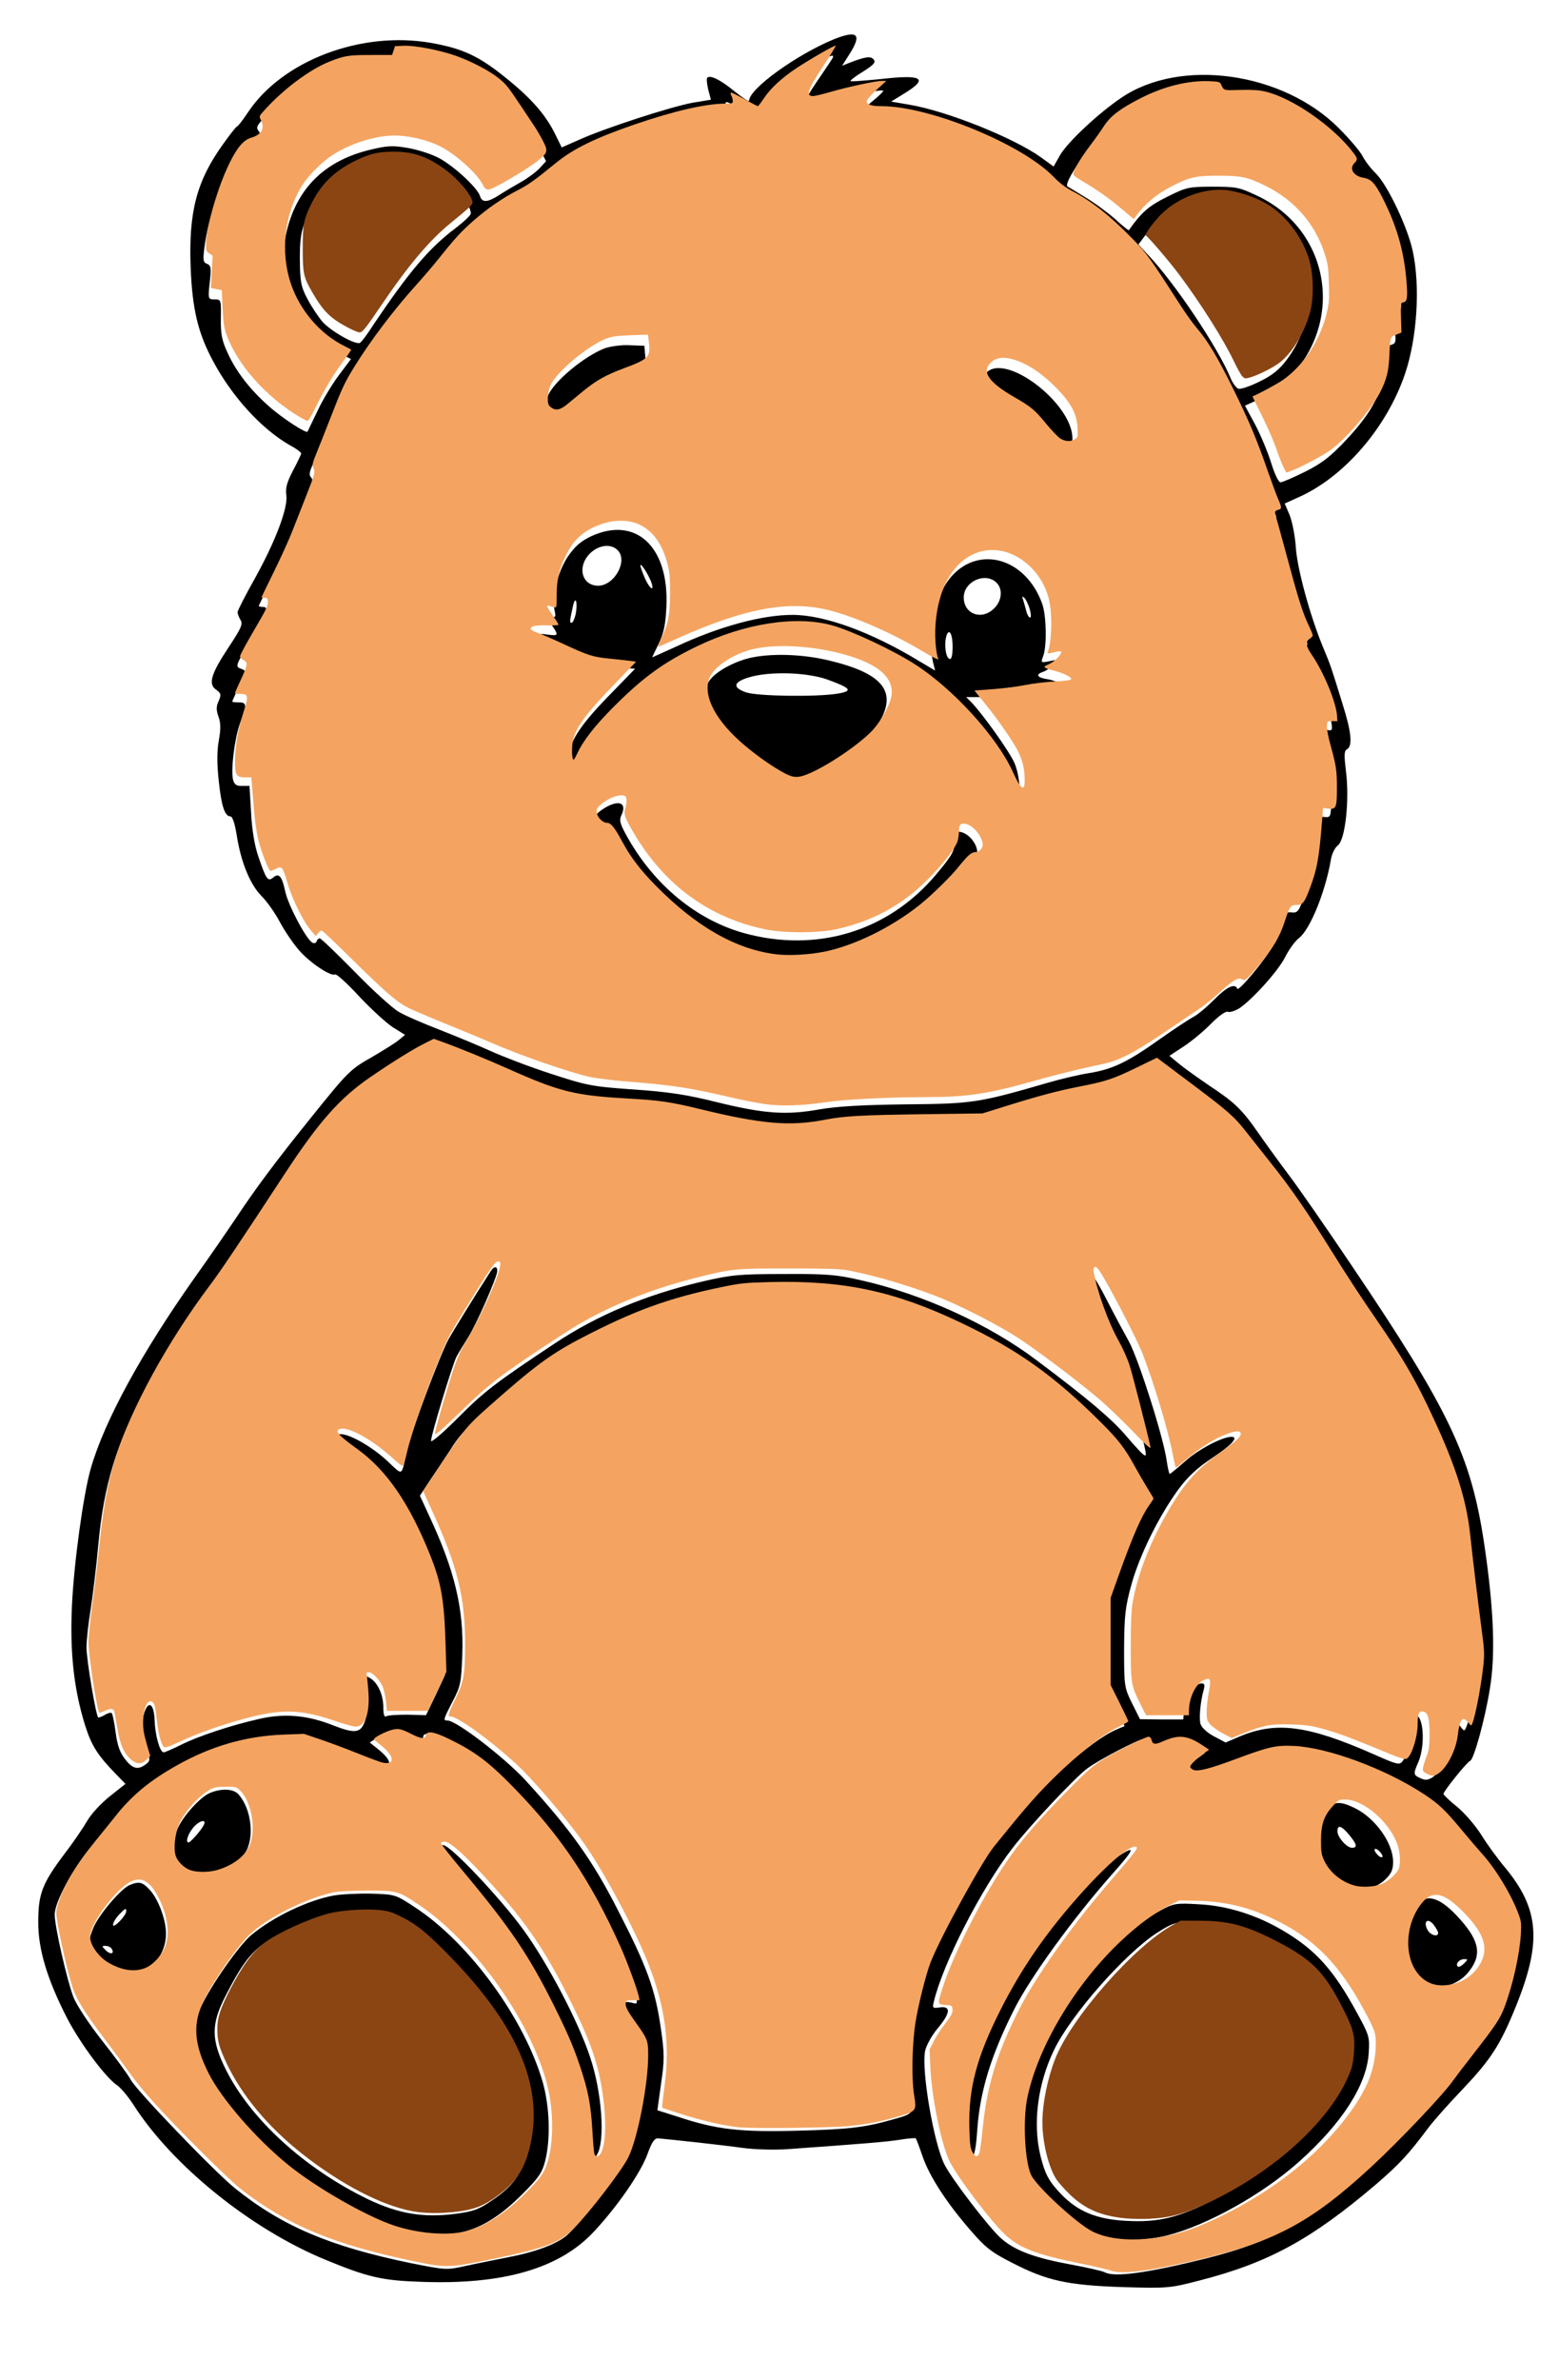<?xml version="1.0" encoding="UTF-8" standalone="no"?>
<svg
   version="1.0"
   width="300pt"
   height="457.824pt"
   viewBox="0 0 300 457.824"
   preserveAspectRatio="xMidYMid"
   id="svg14"
   sodipodi:docname="bear_color.svg"
   inkscape:version="1.4.2 (2aeb623e1d, 2025-05-12)"
   xmlns:inkscape="http://www.inkscape.org/namespaces/inkscape"
   xmlns:sodipodi="http://sodipodi.sourceforge.net/DTD/sodipodi-0.dtd"
   xmlns:xlink="http://www.w3.org/1999/xlink"
   xmlns="http://www.w3.org/2000/svg"
   xmlns:svg="http://www.w3.org/2000/svg">
  
        
 
  <defs
     id="defs1">
    <color-profile
       name="Artifex-Software-A98-ICC-Profile"
       xlink:href="file:///snap/inkscape/10823/usr/share/color/icc/ghostscript/a98.icc"
       id="color-profile1" />
  </defs>
  <sodipodi:namedview
     id="namedview1"
     pagecolor="#ffffff"
     bordercolor="#000000"
     borderopacity="0.25"
     inkscape:showpageshadow="2"
     inkscape:pageopacity="0.0"
     inkscape:pagecheckerboard="0"
     inkscape:deskcolor="#d1d1d1"
     inkscape:document-units="pt"
     inkscape:zoom="3.0846996"
     inkscape:cx="199.85739"
     inkscape:cy="305.21611"
     inkscape:window-width="3774"
     inkscape:window-height="2091"
     inkscape:window-x="0"
     inkscape:window-y="0"
     inkscape:window-maximized="1"
     inkscape:current-layer="svg14" />
 <g allowDrag="true">
  <g
     transform="matrix(0.051,0,0,-0.051,-20.585,488.026)"
     fill="#000000"
     stroke="none"
     id="g14">
    <path
       d="m 3550,9421 c -141,-58 -320,-187 -320,-232 0,-5 -24,11 -54,35 -55,45 -92,63 -104,52 -3,-4 -1,-24 4,-45 l 10,-38 -67,-11 c -80,-14 -336,-97 -430,-140 l -66,-29 -25,51 c -36,73 -91,136 -189,214 -99,80 -160,108 -277,129 -265,47 -563,-66 -693,-262 -18,-27 -37,-52 -41,-53 -5,-2 -28,-32 -53,-67 -100,-139 -130,-256 -122,-465 6,-154 27,-245 83,-350 72,-136 185,-260 293,-321 23,-12 41,-26 41,-30 0,-4 -14,-33 -31,-65 -23,-44 -29,-67 -25,-92 7,-47 -40,-173 -119,-315 -36,-64 -65,-121 -65,-127 0,-6 5,-18 11,-29 10,-15 3,-31 -44,-102 -67,-101 -79,-140 -48,-161 19,-14 20,-19 10,-42 -10,-21 -10,-34 -1,-60 9,-24 9,-47 1,-91 -7,-40 -7,-86 0,-151 10,-96 23,-134 44,-134 8,0 17,-28 24,-72 16,-102 51,-186 94,-229 20,-20 51,-64 69,-98 18,-34 51,-82 73,-107 41,-47 120,-99 135,-90 5,3 46,-34 91,-83 45,-48 103,-101 128,-117 l 45,-28 -23,-19 c -13,-11 -58,-39 -99,-63 -86,-49 -91,-54 -232,-229 -137,-170 -211,-270 -284,-380 -33,-49 -103,-151 -156,-225 -200,-283 -340,-539 -392,-720 -28,-97 -64,-360 -71,-520 -8,-175 8,-315 50,-449 24,-76 47,-112 116,-183 l 36,-37 -58,-46 c -33,-26 -71,-67 -86,-93 -15,-26 -53,-82 -86,-125 -83,-110 -99,-150 -99,-255 -1,-104 34,-219 109,-365 50,-96 146,-225 189,-253 14,-10 41,-42 61,-73 146,-229 443,-469 725,-585 160,-66 213,-78 359,-83 313,-12 528,51 657,193 88,95 173,219 198,287 17,47 27,62 41,61 37,-3 241,-25 319,-36 44,-6 118,-8 165,-5 295,21 380,28 429,36 30,5 57,7 59,5 2,-2 13,-31 25,-66 25,-74 88,-173 180,-279 56,-65 79,-84 156,-123 133,-69 211,-86 420,-93 170,-5 178,-4 290,25 261,67 423,156 666,363 88,76 120,110 198,214 21,28 79,93 130,146 104,110 140,165 197,305 101,247 92,372 -39,530 -27,32 -68,88 -90,124 -23,36 -64,83 -91,105 -28,22 -50,44 -51,48 0,10 89,121 101,125 14,6 56,158 74,271 22,130 15,303 -21,546 -50,334 -131,504 -503,1055 -94,140 -200,292 -234,337 -34,45 -84,114 -112,154 -65,94 -91,119 -189,184 -44,30 -96,67 -115,83 l -35,29 55,36 c 30,20 76,58 103,86 28,28 54,47 62,44 8,-3 26,3 42,12 48,31 149,142 175,195 14,28 38,61 53,72 42,34 98,173 119,293 3,22 15,47 27,56 28,22 44,174 30,280 -7,60 -7,76 4,82 22,13 17,64 -17,172 -43,139 -44,143 -72,210 -48,114 -99,298 -104,380 -3,44 -14,99 -24,123 l -18,42 53,24 c 171,76 332,262 401,465 46,136 58,331 29,464 -20,91 -94,246 -138,291 -19,18 -42,48 -51,66 -9,18 -50,66 -90,106 -212,212 -598,266 -821,114 -87,-59 -200,-165 -230,-215 l -25,-44 -48,35 c -104,74 -354,174 -495,198 l -70,12 52,32 c 91,56 65,71 -91,53 -60,-6 -111,-10 -114,-8 -2,3 19,19 47,36 41,26 49,35 40,46 -11,13 -30,11 -92,-13 l -27,-11 31,49 c 44,71 26,86 -62,51 z m -1502,-81 c 132,-32 252,-101 285,-166 10,-20 33,-54 50,-77 18,-23 43,-63 57,-89 l 24,-47 -24,-26 c -14,-15 -45,-38 -70,-52 -25,-14 -62,-36 -82,-49 -45,-29 -65,-30 -73,-5 -10,34 -109,123 -163,148 -29,14 -81,30 -115,35 -53,9 -74,8 -146,-10 -175,-45 -279,-157 -312,-335 -23,-127 22,-269 115,-362 28,-28 70,-60 93,-70 l 41,-20 -45,-60 c -25,-33 -62,-94 -81,-135 -20,-41 -37,-77 -38,-79 -6,-7 -97,52 -147,97 -70,62 -122,129 -154,199 -22,47 -27,72 -26,131 1,70 1,72 -24,72 -24,0 -25,1 -18,64 6,54 5,64 -10,70 -15,5 -16,15 -10,62 14,116 74,282 125,347 11,14 33,28 50,32 34,7 48,38 28,62 -11,14 -2,26 67,91 109,102 220,158 315,156 36,-1 76,-3 90,-5 20,-3 26,1 28,19 3,19 9,22 45,22 23,0 79,-9 125,-20 z m 1496,8 c -4,-7 -30,-45 -57,-85 -64,-93 -60,-110 19,-83 60,21 223,54 230,47 2,-2 -14,-18 -36,-36 -57,-46 -53,-61 18,-61 113,0 280,-49 447,-132 90,-45 195,-118 207,-143 6,-13 32,-31 61,-44 60,-24 189,-131 263,-217 28,-32 77,-104 109,-159 31,-55 79,-123 105,-150 58,-62 180,-305 239,-475 21,-63 46,-132 55,-152 20,-46 20,-48 0,-48 -12,0 -14,-5 -8,-17 4,-10 22,-76 41,-148 40,-157 59,-217 85,-269 18,-35 18,-40 4,-48 -22,-13 -20,-25 12,-67 33,-41 79,-151 88,-210 6,-36 5,-39 -14,-35 -32,9 -33,-9 -7,-97 20,-64 25,-102 23,-159 -3,-74 -3,-75 -29,-72 l -26,2 -6,-97 c -4,-72 -13,-120 -35,-183 -27,-79 -31,-85 -55,-82 -23,2 -28,-3 -41,-46 -8,-27 -22,-65 -32,-83 -24,-47 -128,-172 -132,-159 -8,22 -40,7 -87,-41 -28,-28 -63,-58 -80,-66 -16,-9 -73,-46 -125,-83 -122,-87 -179,-114 -266,-128 -39,-6 -110,-23 -158,-37 -258,-75 -284,-79 -531,-81 -162,-2 -259,-7 -329,-19 -128,-23 -212,-16 -391,28 -108,27 -178,38 -310,47 -159,11 -177,15 -315,60 -80,26 -181,65 -225,85 -44,20 -131,56 -192,80 -62,24 -132,54 -155,68 -24,14 -99,82 -166,151 -68,69 -127,126 -132,126 -5,0 -10,-5 -12,-12 -2,-6 -9,-8 -16,-4 -24,14 -92,143 -102,193 -13,59 -24,71 -46,52 -20,-16 -26,-7 -56,81 -14,41 -24,102 -27,165 l -6,100 h -28 c -21,-1 -29,5 -34,23 -9,39 6,158 27,215 26,67 25,77 -5,77 -14,0 -25,1 -25,3 0,2 11,27 25,55 30,62 30,61 5,70 -19,7 -16,14 40,107 62,104 70,125 45,125 -8,0 -15,2 -15,4 0,2 22,45 49,97 27,52 65,139 85,194 20,55 45,119 55,141 14,31 17,44 8,53 -8,8 -6,20 6,46 9,19 33,79 53,132 20,54 45,116 56,138 45,89 178,275 254,355 44,47 96,108 116,135 71,98 198,204 295,246 26,11 73,44 103,74 71,67 175,119 355,178 141,46 237,67 308,67 34,0 37,2 27,19 -17,33 -12,33 45,1 l 54,-31 25,38 c 32,47 78,85 181,146 83,49 101,56 89,35 z m 1451,-143 c 0,-16 6,-19 30,-17 93,9 135,4 200,-26 93,-44 175,-105 236,-174 48,-56 50,-60 33,-73 -26,-19 -7,-48 36,-55 29,-4 37,-13 66,-68 53,-104 86,-218 92,-314 4,-78 3,-88 -12,-88 -15,0 -16,-8 -10,-59 6,-56 5,-58 -19,-64 -23,-6 -24,-10 -23,-75 1,-93 -39,-173 -140,-281 -60,-64 -92,-89 -156,-121 -44,-22 -86,-40 -93,-40 -7,0 -22,31 -35,73 -12,39 -39,104 -60,144 l -39,72 57,26 c 31,14 76,45 100,68 221,215 167,565 -107,696 -71,34 -82,36 -172,36 -90,0 -99,-2 -171,-38 -69,-34 -96,-57 -145,-126 -1,-2 -25,17 -53,43 -29,25 -79,62 -113,82 -34,21 -64,39 -66,40 -9,8 26,70 70,125 26,33 51,69 54,79 6,20 93,77 168,110 63,28 162,49 222,47 43,-2 50,-5 50,-22 z M 2015,8931 c 79,-37 165,-124 165,-167 0,-7 -26,-31 -57,-55 -100,-75 -176,-165 -310,-364 -22,-35 -45,-65 -51,-69 -16,-9 -109,43 -142,80 -16,19 -42,58 -57,87 -24,45 -27,64 -28,147 0,77 4,106 23,151 33,83 93,145 176,185 61,29 81,34 146,34 62,0 86,-5 135,-29 z m 3050,-126 c 255,-66 357,-376 195,-591 -29,-39 -56,-61 -104,-84 -36,-18 -72,-30 -80,-27 -9,4 -22,22 -30,42 -48,115 -210,357 -309,461 l -38,41 33,44 c 45,58 105,99 170,114 71,18 94,18 163,0 z M 2145,5587 c 50,-19 131,-54 180,-77 161,-75 257,-99 424,-105 80,-3 171,-12 201,-20 288,-76 424,-90 556,-59 64,14 126,18 329,19 l 250,1 100,32 c 126,40 187,56 300,77 63,11 116,29 177,60 l 87,44 78,-60 c 43,-33 108,-81 145,-108 43,-31 88,-76 126,-127 32,-44 86,-111 119,-151 33,-39 108,-150 166,-245 58,-95 142,-224 186,-286 105,-148 162,-248 227,-393 93,-207 124,-312 135,-457 6,-70 19,-183 30,-252 10,-69 19,-142 19,-163 0,-48 -27,-219 -41,-254 -9,-25 -10,-25 -24,-7 -13,16 -16,17 -25,4 -5,-8 -10,-33 -10,-54 0,-43 -37,-116 -71,-140 -17,-11 -27,-12 -45,-4 -28,13 -29,15 -8,63 26,63 19,175 -12,175 -10,0 -14,-12 -14,-42 0,-50 -15,-105 -34,-131 -12,-16 -20,-14 -112,27 -248,109 -367,124 -507,64 l -49,-21 -45,24 c -26,14 -46,33 -50,47 -6,24 1,90 13,130 4,16 2,22 -8,22 -27,0 -60,-47 -65,-92 l -5,-44 h -82 l -81,1 -30,60 c -29,59 -30,64 -30,205 1,127 4,157 28,244 31,111 103,256 177,358 36,48 71,81 130,120 71,47 99,78 70,78 -34,0 -124,-47 -172,-90 -31,-27 -58,-50 -61,-50 -2,0 -7,22 -11,48 -11,86 -106,384 -143,452 -20,36 -56,103 -80,150 -71,138 -90,145 -52,18 26,-89 54,-154 85,-199 16,-24 39,-91 63,-190 53,-213 52,-209 44,-209 -5,0 -35,32 -68,71 -55,65 -143,140 -339,287 -181,137 -433,251 -666,303 -90,21 -131,24 -290,23 -166,0 -197,-3 -305,-28 -214,-50 -398,-127 -560,-235 -220,-146 -266,-181 -362,-278 -57,-57 -103,-97 -103,-88 0,21 80,285 96,317 8,15 27,46 42,70 31,47 112,231 112,254 0,19 -13,18 -26,-3 -68,-106 -136,-217 -157,-253 -32,-58 -143,-354 -157,-417 -23,-106 -14,-101 -74,-45 -55,52 -141,102 -176,102 -34,0 -23,-17 39,-59 98,-67 176,-161 236,-287 87,-181 107,-255 112,-421 l 5,-143 -35,-75 -36,-75 -69,2 c -38,0 -74,-2 -81,-6 -7,-5 -11,6 -11,34 0,48 -22,95 -52,111 -20,11 -21,10 -13,-27 9,-49 7,-106 -5,-138 -16,-44 -38,-46 -120,-14 -96,38 -183,46 -278,24 -107,-24 -230,-65 -294,-97 -32,-16 -62,-29 -67,-29 -14,0 -32,63 -34,121 -2,59 -21,76 -37,34 -14,-38 -12,-84 6,-139 15,-45 15,-48 -2,-61 -30,-23 -51,-17 -79,20 -19,24 -29,53 -35,100 -5,37 -11,69 -15,73 -3,3 -15,0 -26,-7 -12,-7 -23,-11 -25,-9 -9,9 -44,218 -44,263 0,28 7,91 15,140 8,50 22,163 30,252 21,222 65,367 178,587 62,122 182,306 275,421 8,10 149,224 188,285 147,233 239,347 330,413 131,94 270,178 289,174 11,-3 61,-21 110,-40 z m 1520,-901 c 156,-37 212,-57 372,-135 170,-83 268,-148 388,-255 158,-143 199,-189 245,-277 23,-46 50,-92 58,-101 14,-16 13,-20 0,-35 -25,-29 -63,-110 -109,-238 l -43,-120 -1,-161 v -160 l 36,-73 36,-72 -31,-13 c -99,-43 -291,-216 -405,-366 -19,-25 -51,-63 -71,-85 -40,-45 -207,-350 -239,-435 -60,-164 -86,-372 -63,-500 12,-63 12,-63 -63,-84 -108,-31 -167,-38 -360,-43 -219,-6 -308,4 -455,53 l -76,24 14,101 c 13,88 13,113 -1,209 -21,147 -53,233 -161,443 -97,191 -180,306 -351,493 -80,86 -259,224 -293,224 -17,0 -16,3 20,73 30,57 32,71 36,177 6,171 -29,317 -125,522 l -35,76 39,59 c 22,32 54,81 72,108 41,66 67,93 191,200 155,134 175,148 300,213 206,108 353,159 570,198 120,21 369,12 505,-20 z M 1945,3020 c 47,-24 55,-25 55,-5 0,25 27,18 123,-32 72,-37 112,-67 185,-138 92,-89 207,-230 274,-335 62,-99 155,-283 186,-370 48,-136 48,-132 18,-124 -44,11 -43,-20 3,-77 23,-29 44,-63 48,-77 18,-71 -31,-366 -75,-445 -31,-57 -179,-244 -221,-280 -40,-33 -118,-62 -223,-82 -45,-9 -116,-23 -157,-32 -72,-16 -75,-16 -210,11 -304,63 -483,139 -661,282 -79,64 -371,368 -393,409 -9,17 -56,82 -106,145 -51,64 -99,138 -110,166 -25,65 -71,268 -71,312 0,47 69,175 138,256 31,37 76,92 98,122 53,69 145,139 263,199 100,51 231,86 341,92 90,5 100,3 190,-30 52,-19 120,-46 150,-59 84,-38 111,-15 45,40 l -36,29 23,15 c 22,15 48,24 73,27 6,0 28,-8 50,-19 z m 2785,-25 c 0,-19 17,-19 50,0 38,22 84,18 129,-11 l 40,-27 -40,-29 c -22,-16 -37,-33 -34,-38 11,-18 54,-10 157,30 158,61 189,66 300,46 146,-27 348,-115 467,-205 18,-14 59,-57 90,-96 30,-38 65,-79 76,-90 67,-65 155,-226 155,-282 0,-89 -41,-266 -80,-343 -10,-19 -49,-73 -87,-120 -38,-47 -85,-107 -103,-135 -19,-27 -113,-129 -210,-225 -261,-261 -406,-349 -690,-420 -220,-54 -341,-71 -378,-51 -10,5 -67,18 -127,29 -136,25 -210,52 -262,97 -42,35 -189,226 -216,281 -40,79 -87,353 -73,427 4,20 24,57 46,84 50,59 53,87 10,81 -27,-4 -29,-3 -23,21 34,144 180,429 298,581 64,83 237,267 281,299 44,33 193,110 212,111 6,0 12,-7 12,-15 z"
       id="path1" />
    <path
       d="m 2687,8256 c -78,-29 -197,-128 -217,-182 -20,-52 -8,-84 31,-84 6,0 31,20 57,44 61,56 114,89 182,111 86,28 102,42 98,84 l -3,36 -55,2 c -30,2 -72,-4 -93,-11 z"
       id="path2" />
    <path
       d="m 4126,8164 c -9,-8 -16,-21 -16,-28 0,-27 43,-67 111,-102 49,-26 79,-50 103,-83 51,-69 71,-84 101,-77 21,5 25,12 25,42 0,131 -250,323 -324,248 z"
       id="path3" />
    <path
       d="m 2633,7546 c -39,-19 -60,-37 -88,-78 -38,-58 -60,-149 -49,-201 6,-27 4,-28 -17,-22 -23,8 -23,7 -6,-16 42,-59 42,-59 -6,-53 -25,4 -52,2 -62,-3 -15,-9 -14,-11 11,-17 16,-4 70,-27 120,-52 79,-39 101,-45 177,-51 l 87,-6 -103,-106 c -110,-113 -150,-178 -145,-233 l 3,-33 24,45 c 34,65 103,142 206,232 208,182 516,281 727,234 94,-21 288,-116 382,-188 130,-98 263,-252 311,-360 17,-37 33,-68 38,-68 14,0 7,79 -12,122 -18,42 -116,179 -160,226 l -22,22 h 68 c 37,0 93,7 123,15 30,8 87,15 125,15 64,1 68,2 50,16 -11,8 -36,17 -57,21 -41,6 -49,18 -19,28 10,3 27,15 37,27 19,20 19,20 -14,13 -31,-6 -32,-6 -22,20 14,37 12,153 -4,197 -64,178 -250,225 -353,90 -55,-73 -81,-211 -59,-310 l 8,-32 -59,35 c -181,110 -358,175 -479,175 -115,0 -275,-43 -438,-119 -49,-22 -90,-41 -91,-41 -1,0 10,23 24,51 19,40 26,72 29,139 11,227 -115,345 -285,266 z m 101,-52 c 40,-39 -11,-133 -73,-134 -62,0 -81,71 -32,121 33,33 80,39 105,13 z m 126,-118 c 15,-41 -4,-30 -23,12 -9,21 -17,43 -17,48 0,13 28,-30 40,-60 z m 1302,-3 c 26,-23 23,-69 -7,-98 -46,-47 -115,-23 -115,41 0,59 79,96 122,57 z m 127,-101 c 5,-18 6,-32 1,-32 -4,0 -11,11 -14,24 -3,13 -9,32 -12,43 -5,13 -4,15 5,7 6,-6 15,-25 20,-42 z m -1713,-18 c -4,-18 -11,-34 -16,-34 -8,0 -7,7 6,65 9,40 18,13 10,-31 z m 1422,-123 c 0,-43 -7,-58 -19,-40 -10,17 -12,61 -3,84 10,25 22,0 22,-44 z"
       id="path4" />
    <path
       d="m 3244,7090 c -61,-12 -131,-48 -159,-82 -69,-82 15,-220 217,-354 37,-24 77,-44 88,-44 53,0 246,121 298,187 113,145 72,224 -144,278 -100,26 -216,31 -300,15 z m 282,-84 c 90,-33 97,-43 38,-53 -78,-13 -304,-10 -346,5 -51,18 -48,38 10,56 78,24 219,20 298,-8 z"
       id="path5" />
    <path
       d="m 2684,6521 c -18,-11 -34,-25 -37,-33 -7,-21 12,-48 36,-48 17,0 30,-16 61,-76 28,-54 63,-101 120,-159 291,-295 561,-339 891,-144 90,53 210,159 256,225 22,32 37,44 54,44 53,0 17,92 -40,102 -17,3 -20,-3 -20,-38 0,-35 -8,-50 -70,-124 -180,-214 -450,-296 -725,-220 -178,50 -335,179 -437,358 -31,55 -34,67 -24,88 21,46 -11,58 -65,25 z"
       id="path6" />
    <path
       d="m 1194,2806 c -36,-16 -100,-87 -120,-133 -8,-18 -14,-53 -14,-78 0,-37 5,-51 26,-70 56,-52 190,-21 242,55 37,55 25,167 -25,222 -19,21 -65,23 -109,4 z m -23,-123 c -11,-20 -49,-63 -56,-63 -12,0 -3,30 16,54 24,30 56,37 40,9 z"
       id="path7" />
    <path
       d="m 2060,2605 c 0,-3 42,-54 93,-114 159,-187 240,-307 330,-487 104,-207 147,-351 147,-493 0,-67 10,-95 26,-69 32,51 19,236 -26,369 -44,133 -159,352 -251,479 -88,121 -276,320 -303,320 -9,0 -16,-2 -16,-5 z"
       id="path8" />
    <path
       d="m 894,2460 c -34,-13 -121,-117 -139,-164 -17,-43 -17,-47 2,-83 23,-44 89,-83 142,-83 74,0 131,64 131,147 0,51 -29,130 -62,165 -27,29 -39,32 -74,18 z m -14,-99 c 0,-17 -49,-67 -50,-52 0,8 10,25 22,38 24,25 28,27 28,14 z m -55,-142 c 12,-19 -5,-23 -22,-6 -16,16 -16,17 -1,17 9,0 20,-5 23,-11 z"
       id="path9" />
    <path
       d="m 1663,2420 c -98,-18 -228,-80 -311,-149 -47,-39 -156,-195 -192,-275 -60,-134 24,-312 248,-528 149,-143 384,-279 540,-314 169,-38 286,0 423,136 65,65 78,83 90,130 20,81 17,201 -9,294 -68,239 -278,528 -482,661 -74,49 -75,49 -165,52 -49,1 -113,-2 -142,-7 z m 258,-92 c 46,-23 90,-58 159,-128 275,-279 376,-521 311,-752 -22,-83 -54,-126 -131,-178 -51,-35 -71,-42 -141,-51 -120,-15 -212,1 -326,55 -240,116 -444,302 -538,491 -55,111 -55,170 -1,275 73,143 109,184 200,231 124,65 205,88 312,89 82,0 97,-3 155,-32 z"
       id="path10" />
    <path
       d="m 5413,2748 c -68,-75 -67,-196 2,-257 68,-59 158,-64 214,-12 24,23 31,37 31,68 0,71 -67,165 -145,203 -53,26 -77,25 -102,-2 z m 81,-99 c 29,-35 33,-49 11,-49 -20,0 -55,40 -55,62 0,26 15,22 44,-13 z m 126,-81 c 0,-6 -7,-5 -15,2 -8,7 -15,17 -15,22 0,6 7,5 15,-2 8,-7 15,-17 15,-22 z"
       id="path11" />
    <path
       d="m 4620,2566 c -53,-35 -196,-189 -276,-296 -134,-179 -238,-379 -279,-537 -22,-85 -30,-222 -15,-267 20,-62 34,-38 41,70 10,144 51,280 140,456 60,119 221,341 366,505 90,101 95,116 23,69 z"
       id="path12" />
    <path
       d="m 5753,2388 c -73,-80 -80,-210 -16,-279 49,-53 149,-44 203,17 56,65 49,119 -27,204 -72,81 -123,99 -160,58 z m 77,-109 c 0,-17 -29,-9 -40,11 -17,32 0,47 22,21 10,-13 18,-27 18,-32 z m 97,-116 c -9,-9 -19,-14 -23,-11 -10,10 6,28 24,28 15,0 15,-1 -1,-17 z"
       id="path13" />
    <path
       d="m 4785,2365 c -217,-117 -455,-434 -516,-690 -17,-73 -20,-108 -15,-182 3,-51 12,-107 19,-125 19,-44 174,-190 234,-219 68,-34 193,-38 301,-11 150,38 358,154 496,277 163,145 257,291 264,411 4,60 2,67 -44,151 -88,162 -156,238 -280,311 -100,59 -211,94 -319,99 -83,5 -94,3 -140,-22 z m 253,-60 c 73,-17 183,-69 262,-124 61,-42 104,-99 158,-211 30,-61 37,-86 36,-135 -1,-170 -220,-414 -506,-560 -136,-70 -213,-89 -336,-82 -111,6 -181,35 -244,100 -47,49 -61,75 -79,147 -29,121 -10,269 51,396 63,132 267,364 389,443 60,38 69,41 135,41 39,0 99,-7 134,-15 z"
       id="path14" />
  </g>
  <path
     
     allowFill="true" fill="#f4a460"
     style="stroke-width:0.713"
     d="M 214.434 11.713 C 214.231 11.511 208.065 15.034 204.463 17.408 C 200.604 19.952 197.697 22.634 195.967 25.252 C 195.259 26.322 194.577 27.204 194.441 27.223 L 194.439 27.223 C 194.312 27.228 192.739 26.408 190.945 25.402 C 189.193 24.42 187.672 23.691 187.51 23.75 L 187.508 23.75 L 187.506 23.752 L 187.504 23.754 C 187.405 23.853 187.481 24.228 187.674 24.588 C 187.867 24.948 188.025 25.546 188.025 25.914 C 188.025 26.519 187.829 26.582 185.998 26.584 C 181.053 26.589 172.824 28.488 162.771 31.941 C 152.736 35.389 147.074 38.16 142.609 41.809 C 137.198 46.231 135.584 47.381 132.752 48.832 C 128.949 50.78 125.029 53.49 121.406 56.674 C 118.302 59.402 116.728 61.119 112.594 66.295 C 111.169 68.078 108.486 71.217 106.629 73.271 C 101.081 79.409 95.041 87.397 90.953 94.006 C 88.454 98.046 87.752 99.54 84.939 106.785 C 83.548 110.369 81.871 114.601 81.213 116.189 C 80.216 118.595 80.073 119.206 80.367 119.852 C 80.922 121.07 80.843 121.403 78.666 126.906 C 77.536 129.764 75.898 133.928 75.027 136.156 C 74.157 138.385 72.019 143.1 70.275 146.635 C 68.532 150.169 67.105 153.123 67.105 153.199 L 67.105 153.201 L 67.105 153.203 L 67.105 153.205 L 67.107 153.205 L 67.107 153.207 L 67.109 153.209 C 67.11 153.21 67.111 153.212 67.111 153.213 C 67.161 153.281 67.504 153.338 67.916 153.338 C 68.603 153.338 68.727 153.488 68.727 154.326 C 68.727 155.514 68.513 155.946 64.633 162.592 C 62.962 165.453 61.594 168.035 61.594 168.328 C 61.594 168.622 61.996 169.06 62.486 169.301 C 63.662 169.878 63.566 170.534 61.746 174.43 C 60.949 176.135 60.297 177.63 60.297 177.752 C 60.297 177.753 60.297 177.755 60.297 177.756 C 60.317 177.876 60.956 177.975 61.734 177.975 C 63.738 177.975 63.815 178.517 62.428 182.809 C 61.034 187.12 60.301 191.423 60.299 195.293 C 60.297 198.849 60.633 199.371 62.918 199.371 L 64.465 199.371 L 64.631 201.072 C 64.722 202.008 64.959 204.939 65.158 207.586 C 65.369 210.388 65.837 213.648 66.279 215.391 C 67.132 218.752 68.95 223.361 69.422 223.361 C 69.592 223.361 70.151 223.143 70.666 222.877 C 72.33 222.016 72.525 222.24 73.754 226.439 C 75.05 230.868 78.024 236.766 80.104 239.033 L 81.041 240.057 L 81.645 239.283 C 82.08 238.726 82.389 238.591 82.756 238.797 C 83.035 238.954 86.302 242.075 90.016 245.732 C 99.242 254.818 101.996 257.171 105.178 258.682 C 106.614 259.364 111.218 261.31 115.408 263.006 C 119.598 264.702 124.412 266.701 126.105 267.449 C 133.145 270.558 146.199 275.085 151.385 276.217 C 152.925 276.553 156.949 277.053 160.326 277.328 C 173.108 278.368 176.35 278.868 188.658 281.701 C 191.057 282.253 194.484 282.914 196.275 283.17 C 200.362 283.754 205.869 283.587 211.689 282.705 C 216.449 281.984 227.82 281.395 237.139 281.387 C 248.26 281.377 253.365 280.603 266.152 276.988 C 270.342 275.804 276.456 274.273 279.74 273.586 C 285.019 272.481 286.128 272.133 289.305 270.572 C 291.281 269.601 295.623 266.933 298.955 264.643 C 302.287 262.353 306.081 259.794 307.385 258.955 C 308.689 258.117 311.17 256.13 312.898 254.543 C 316.352 251.372 317.726 250.574 318.695 251.18 C 319.406 251.624 319.897 251.226 322.621 247.998 C 326.568 243.323 328.314 240.403 329.691 236.166 C 330.898 232.454 331.14 232.113 332.568 232.113 C 334.16 232.113 334.651 231.556 335.883 228.355 C 337.955 222.975 338.461 220.191 339.273 209.707 L 339.465 207.236 L 340.867 207.395 C 342.833 207.616 343.021 207.131 343.018 201.869 C 343.015 197.492 342.846 196.415 341.225 190.529 C 340.745 188.786 340.396 186.817 340.451 186.152 C 340.549 184.976 340.585 184.945 341.848 184.945 L 343.145 184.945 L 343.041 183.486 C 342.798 180.067 339.621 172.392 336.654 168.059 C 334.993 165.633 334.839 164.614 336.014 163.844 C 336.459 163.552 336.824 163.148 336.824 162.945 C 336.824 162.743 336.369 161.628 335.814 160.469 C 334.259 157.221 333.13 153.672 330.332 143.236 C 328.914 137.949 327.606 133.236 327.426 132.762 C 326.921 131.435 327.027 130.999 327.908 130.777 C 328.911 130.526 328.917 130.201 327.955 128.01 C 327.535 127.052 326.349 123.862 325.322 120.92 C 322.347 112.397 320.494 107.99 316.391 99.686 C 312.381 91.571 309.883 87.409 307.059 84.125 C 306.138 83.055 304.326 80.535 303.031 78.523 C 295.039 66.108 294.249 65.008 290.65 61.314 C 284.801 55.31 280.269 51.719 275.082 48.977 C 273.293 48.03 271.856 46.938 270.383 45.406 C 262.296 36.998 238.59 27.243 226.219 27.232 C 223.602 27.23 222.389 26.83 222.389 25.969 C 222.389 25.596 223.415 24.401 224.9 23.045 L 227.412 20.75 L 226.314 20.748 C 224.724 20.746 217.648 22.256 213.246 23.535 C 211.159 24.142 209.088 24.639 208.645 24.639 C 206.65 24.639 207.156 23.123 211.207 16.961 C 213.056 14.148 214.507 11.787 214.434 11.713 z M 103.658 11.738 L 101.361 11.832 L 100.98 12.967 L 100.598 14.102 L 95.117 14.107 C 89.407 14.113 88.469 14.26 84.621 15.766 C 79.408 17.806 72.367 23.115 67.455 28.709 C 66.494 29.804 66.473 29.89 66.941 30.795 C 68.018 32.876 67.133 34.512 64.506 35.299 C 62.469 35.909 60.86 37.786 58.854 41.891 C 55.775 48.189 52.842 58.424 52.842 62.871 C 52.842 64.206 52.967 64.521 53.695 64.998 L 54.551 65.557 L 54.324 69.713 L 54.098 73.867 L 55.496 74.143 L 56.895 74.418 L 57.092 78.494 C 57.335 83.503 57.52 84.536 58.66 87.205 C 61.762 94.47 68.679 102.001 76.65 106.795 C 77.71 107.432 78.736 107.953 78.932 107.953 C 79.128 107.953 80.012 106.47 80.896 104.658 C 83.117 100.108 85.572 95.999 88.082 92.627 C 89.251 91.058 90.15 89.723 90.082 89.662 C 90.014 89.601 89.165 89.151 88.191 88.662 C 82.07 85.586 76.945 79.581 74.641 72.779 C 71.851 64.545 72.985 54.754 77.568 47.492 C 79.124 45.028 82.559 41.579 85.166 39.863 C 90.118 36.604 97.246 34.488 102.279 34.783 C 105.709 34.984 109.547 35.932 112.49 37.307 C 116.441 39.152 122.29 44.299 123.799 47.256 C 124.359 48.353 124.671 48.627 125.367 48.627 C 126.368 48.627 134.997 43.586 137.871 41.322 C 140.537 39.222 140.661 38.812 139.383 36.277 C 138.807 35.136 137.8 33.399 137.146 32.418 C 136.493 31.437 134.986 29.176 133.799 27.393 C 130.282 22.113 129.908 21.646 127.887 20.018 C 125.546 18.132 120.811 15.663 116.9 14.289 C 112.766 12.837 106.462 11.623 103.658 11.738 z M 310.102 20.816 C 304.736 20.638 298.542 22.184 292.695 25.164 C 287.377 27.875 284.925 29.743 283.221 32.377 C 282.425 33.607 280.842 35.833 279.705 37.324 C 277.625 40.051 275.804 43.013 275.42 44.289 C 275.243 44.876 275.555 45.179 277.57 46.369 C 281.533 48.709 284.568 50.849 287.807 53.588 L 290.9 56.205 L 291.717 55.09 C 293.787 52.263 296.797 49.769 300.383 47.91 C 305.21 45.408 306.705 45.061 312.672 45.061 C 318.509 45.061 320.134 45.411 324.666 47.65 C 332.074 51.31 337.302 57.25 339.795 64.836 C 340.689 67.556 340.824 68.466 340.957 72.617 C 341.085 76.618 341.005 77.741 340.428 80.162 C 338.751 87.187 334.591 93.594 329.229 97.408 C 327.78 98.438 322.115 101.485 321.359 101.641 C 321.323 101.648 322.418 103.911 323.795 106.668 C 325.172 109.425 326.794 113.139 327.398 114.922 C 328.003 116.705 328.837 118.85 329.254 119.689 L 330.014 121.217 L 331.232 120.785 C 333.637 119.937 339.617 116.751 341.59 115.268 C 345.736 112.149 352.006 104.788 354.162 100.506 C 355.757 97.339 356.292 95.203 356.475 91.258 C 356.699 86.405 356.693 86.42 358.24 85.812 L 359.57 85.291 L 359.463 81.465 C 359.358 77.741 359.373 77.639 360.062 77.541 C 361.075 77.397 361.226 76.252 360.832 71.709 C 360.172 64.106 358.285 57.672 354.627 50.551 C 352.792 46.978 351.755 45.899 349.869 45.598 C 347.279 45.183 346.083 43.257 347.521 41.818 C 348.369 40.97 348.342 40.65 347.297 39.256 C 342.213 32.476 331.643 25.118 324.633 23.479 C 323.009 23.099 321.257 22.987 318.223 23.068 C 313.735 23.188 314.098 23.302 313.205 21.477 C 312.978 21.013 312.413 20.893 310.102 20.816 z M 166.248 85.826 L 166.471 87.617 C 166.966 91.578 166.522 92.048 159.959 94.498 C 155.432 96.188 152.886 97.621 149.609 100.322 C 148.183 101.498 146.31 103.038 145.447 103.746 C 143.683 105.194 142.495 105.385 141.297 104.414 C 140.659 103.897 140.536 103.507 140.555 102.064 C 140.568 101.022 140.861 99.698 141.293 98.732 C 142.789 95.387 150.849 88.656 155.494 86.871 C 157.011 86.288 158.273 86.111 161.818 85.984 L 166.248 85.826 z M 257.145 91.77 C 257.329 91.761 257.519 91.762 257.715 91.771 C 258.654 91.817 259.733 92.067 260.994 92.512 C 264.147 93.625 267.562 95.981 270.859 99.318 C 274.724 103.23 276.255 106.04 276.461 109.604 C 276.594 111.908 276.552 112.111 275.844 112.607 C 274.782 113.351 273.25 113.269 271.961 112.4 C 271.358 111.994 269.695 110.239 268.266 108.498 C 265.446 105.065 264.57 104.342 260.154 101.795 C 253.852 98.16 251.915 95.477 253.982 93.246 C 254.847 92.313 255.857 91.826 257.145 91.77 z M 159.711 133.566 C 161.402 133.619 162.99 133.985 164.299 134.656 C 167.667 136.385 169.868 139.511 171.236 144.518 C 171.795 146.561 171.917 147.931 171.914 152.041 C 171.91 157.74 171.514 159.824 169.699 163.666 C 169.147 164.835 168.832 165.758 168.928 165.879 C 168.929 165.88 168.933 165.882 168.934 165.883 C 168.944 165.889 168.961 165.89 168.979 165.883 C 169.202 165.791 171.562 164.745 174.223 163.557 C 190.366 156.351 201.217 154.161 211.041 156.129 C 217.65 157.453 228.127 161.906 236.77 167.064 C 238.901 168.337 240.597 169.202 240.742 169.1 L 240.744 169.098 L 240.746 169.098 L 240.748 169.096 L 240.75 169.094 L 240.75 169.092 L 240.752 169.09 L 240.752 169.088 L 240.752 169.086 L 240.752 169.084 C 240.752 169.078 240.751 169.069 240.748 169.061 C 240.157 167.521 239.823 163.868 239.992 160.807 C 240.623 149.37 246.043 141.651 253.834 141.094 C 260.95 140.585 268.102 146.966 269.377 154.959 C 269.99 158.8 269.742 164.841 268.881 167.07 C 268.637 167.702 268.765 167.701 271.582 167.051 C 273.458 166.618 271.099 169.545 268.807 170.494 C 267.465 171.05 267.731 171.306 270.348 171.979 C 272.908 172.636 274.991 173.663 274.818 174.184 C 274.733 174.442 273.288 174.647 270.488 174.795 C 268.177 174.917 264.834 175.321 263.059 175.693 C 261.283 176.066 257.623 176.535 254.926 176.736 L 250.021 177.104 L 252.818 180.57 C 256.257 184.834 259.921 190.134 261.221 192.727 C 262.367 195.013 262.91 197.363 262.91 200.035 C 262.91 201.463 262.793 201.965 262.461 201.965 C 261.883 201.965 261.216 200.928 259.826 197.879 C 255.747 188.928 244.509 176.608 234.707 170.342 C 229.09 166.751 218.773 161.892 213.666 160.432 C 204.434 157.792 191.159 159.82 178.848 165.752 C 170.298 169.872 165.052 173.672 157.531 181.195 C 152.546 186.183 149.518 190.085 148.018 193.455 C 147.68 194.213 147.298 194.832 147.17 194.832 C 146.688 194.832 146.62 191.384 147.068 189.66 C 147.955 186.252 150.599 182.745 158.188 174.906 L 163.219 169.709 L 161.602 169.486 C 160.712 169.364 158.361 169.107 156.379 168.916 C 152.139 168.507 150.883 168.106 144.422 165.096 C 141.747 163.85 138.793 162.578 137.857 162.271 C 136.918 161.964 136.156 161.517 136.156 161.275 C 136.156 160.579 137.4 160.327 140.451 160.402 C 141.95 160.44 143.187 160.358 143.281 160.221 C 143.283 160.218 143.286 160.213 143.287 160.209 L 143.287 160.207 L 143.287 160.205 C 143.287 160.058 142.632 159 141.832 157.854 C 140.235 155.567 140.087 155.159 140.938 155.396 C 141.25 155.483 141.806 155.641 142.174 155.746 C 142.818 155.93 142.841 155.817 142.832 152.611 C 142.821 148.877 143.382 146.304 144.938 142.969 C 147.077 138.38 149.795 135.932 154.508 134.35 C 156.227 133.772 158.02 133.514 159.711 133.566 z M 198.879 165.752 C 205.118 165.472 212.827 166.492 218.953 168.562 C 226.194 171.01 229.359 174.246 228.715 178.539 C 228.401 180.634 226.129 184.803 224.049 187.104 C 220.963 190.516 213.084 195.958 207.928 198.238 C 204.977 199.543 203.767 199.576 201.518 198.414 C 198.613 196.913 194.685 194.201 191.211 191.295 C 183.684 184.999 180.252 178.529 182.004 173.941 C 183.12 171.019 188.123 167.695 193.242 166.475 C 194.883 166.084 196.799 165.845 198.879 165.752 z M 159.307 203.961 C 159.4 203.959 159.489 203.963 159.572 203.971 C 160.478 204.058 160.647 204.212 160.74 205.035 C 160.8 205.565 160.674 206.53 160.459 207.182 C 159.938 208.761 160.306 209.812 162.869 214.08 C 170.685 227.093 181.944 235.295 196.129 238.309 C 201.012 239.346 209.756 239.357 214.506 238.332 C 223.731 236.342 231.398 232.196 237.965 225.641 C 241.887 221.726 245.219 217.432 245.711 215.662 C 245.897 214.993 246.05 213.843 246.051 213.107 C 246.053 211.387 246.549 210.963 248.068 211.383 C 249.522 211.784 251.397 213.811 251.916 215.545 C 252.249 216.656 252.227 216.968 251.766 217.672 C 251.461 218.137 250.911 218.504 250.504 218.51 C 249.304 218.529 248.467 219.195 246.445 221.74 C 244.196 224.572 239.092 229.595 235.842 232.176 C 228.634 237.899 219.194 242.517 211.514 244.076 C 207.621 244.866 202.345 245.148 199.078 244.74 C 188.792 243.456 178.696 237.702 168.326 227.213 C 164.339 223.18 161.84 219.909 159.658 215.863 C 157.664 212.166 156.756 211.041 155.758 211.041 C 154.692 211.041 153.374 209.783 153.135 208.535 C 152.962 207.634 153.088 207.34 154.027 206.457 C 155.405 205.161 157.906 203.996 159.307 203.961 z M 111.285 266.422 L 108.889 267.627 C 105.845 269.157 100.932 272.208 95.146 276.162 C 87.225 281.576 81.829 287.654 73.086 301.002 C 61.591 318.552 56.566 326.034 53.932 329.529 C 42.982 344.059 33.462 361.515 29.535 374.266 C 27.479 380.942 26.496 386.482 25.279 398.256 C 24.911 401.822 24.178 407.847 23.65 411.645 C 23.123 415.442 22.693 419.745 22.693 421.207 C 22.694 424.503 24.878 438.631 25.48 439.242 C 25.556 439.319 26.132 439.135 26.76 438.836 C 28.337 438.084 29.128 438.141 29.342 439.021 C 29.439 439.423 29.786 441.357 30.113 443.32 C 30.79 447.38 31.781 449.66 33.543 451.207 C 35.06 452.539 36.347 452.567 37.623 451.291 L 38.564 450.35 L 38.076 448.777 C 37.808 447.913 37.357 446.259 37.076 445.1 C 36.183 441.419 37.037 436.348 38.549 436.348 C 39.512 436.348 39.853 437.269 40.193 440.797 C 40.521 444.192 41.283 447.255 41.979 447.977 C 42.339 448.351 43.028 448.132 46.352 446.588 C 52.898 443.547 62.809 440.403 69.031 439.393 C 74.623 438.485 79.124 439.013 86.012 441.383 C 88.325 442.179 90.693 442.83 91.275 442.83 C 93.652 442.83 94.899 439.482 94.535 434.078 C 94.421 432.384 94.24 430.525 94.133 429.945 C 93.963 429.028 94.026 428.891 94.623 428.891 C 95.67 428.891 97.751 431.183 98.34 432.984 C 98.624 433.853 98.95 435.514 99.064 436.674 L 99.273 438.783 L 104.549 438.781 L 109.824 438.779 L 112.18 433.756 L 114.535 428.732 L 114.328 421.873 C 113.981 410.33 113.239 406.028 110.355 398.816 C 105.083 385.631 99.193 377.05 91.707 371.654 C 86.673 368.026 85.706 366.874 87.35 366.461 C 89.616 365.892 95.926 369.487 101.146 374.32 C 102.204 375.3 103.207 376.015 103.377 375.91 C 103.547 375.805 104.009 374.297 104.402 372.561 C 105.515 367.654 109.488 356.262 113.305 347.035 C 115.008 342.917 115.38 342.226 119.393 335.689 C 125.759 325.317 126.986 323.533 127.76 323.533 C 128.385 323.533 128.444 323.667 128.295 324.775 C 127.924 327.54 123.286 337.82 119.799 343.607 C 118.157 346.332 117.292 348.256 116.182 351.65 C 114.247 357.566 111.477 367.334 111.615 367.75 C 111.742 368.129 113.551 366.532 119.299 360.967 C 123.586 356.816 126.471 354.4 130.969 351.199 C 135.31 348.11 145.114 341.639 148.262 339.785 C 156.862 334.721 167.14 330.616 178.33 327.777 C 187.745 325.389 188.374 325.325 202.289 325.32 C 211.327 325.317 215.441 325.435 217.201 325.75 C 224.506 327.058 235.546 330.387 242.648 333.422 C 248.099 335.751 255.853 339.761 260.334 342.568 C 264.843 345.394 275.208 353.14 281.416 358.324 C 283.659 360.198 287.711 364.042 290.422 366.865 C 293.938 370.528 295.304 371.766 295.189 371.188 C 294.595 368.19 290.622 352.636 289.807 350.115 C 289.259 348.421 288.023 345.649 287.061 343.955 C 284.434 339.333 281.504 331.268 280.619 326.219 C 280.385 324.883 280.982 324.494 281.771 325.469 C 283.415 327.498 291.586 343.11 293.209 347.32 C 296.134 354.909 299.681 366.711 300.84 372.719 C 301.207 374.62 301.571 376.241 301.65 376.32 L 301.652 376.322 L 301.654 376.322 L 301.654 376.324 L 301.656 376.324 L 301.658 376.324 L 301.66 376.324 L 301.66 376.326 L 301.662 376.328 L 301.664 376.328 C 301.797 376.353 302.5 375.864 303.277 375.203 C 308.251 370.971 311.899 368.698 315.684 367.469 C 317.534 366.868 318.346 366.97 318.346 367.805 C 318.346 368.539 316.885 369.83 312.607 372.881 C 306.679 377.109 303.311 381.085 298.793 389.18 C 294.728 396.462 291.772 404.321 290.627 410.898 C 290.254 413.042 290.119 416.067 290.117 422.297 C 290.114 431.815 290.192 432.262 292.756 437.361 L 294.039 439.914 L 299.547 439.914 L 305.055 439.914 L 305.055 438.795 C 305.055 435.483 306.751 431.901 308.779 430.934 C 310.585 430.072 310.805 430.568 310.143 434.023 C 309.84 435.6 309.592 437.857 309.592 439.039 C 309.592 440.963 309.695 441.303 310.562 442.291 C 311.096 442.898 312.538 443.925 313.77 444.572 L 316.008 445.748 L 319.207 444.465 C 324.253 442.44 326.203 442.092 331.475 442.275 C 335.394 442.412 336.567 442.591 340.066 443.578 C 343.661 444.593 346.978 445.849 357.334 450.125 C 359.008 450.816 360.431 451.218 360.797 451.102 C 362.07 450.698 363.712 445.704 363.73 442.182 C 363.744 439.617 363.987 438.941 364.895 438.941 C 366.299 438.941 366.813 440.524 366.789 444.775 C 366.772 447.862 366.64 448.839 366.02 450.449 C 365.607 451.519 365.203 452.837 365.121 453.377 C 364.992 454.23 365.116 454.428 366.055 454.895 C 367.468 455.597 367.92 455.593 369.027 454.863 C 371.306 453.361 373.619 448.772 374.053 444.895 C 374.491 440.974 375.293 439.983 376.641 441.695 C 376.991 442.141 377.354 442.506 377.447 442.506 C 378.055 442.506 379.889 433.573 380.574 427.27 C 380.911 424.173 380.869 423.296 380.104 417.545 C 379.162 410.467 377.975 400.634 377.205 393.537 C 376.145 383.762 373.027 374.453 365.865 359.678 C 362.588 352.917 359.22 347.246 353.869 339.475 C 348.84 332.17 346.012 327.848 340.787 319.48 C 334.92 310.085 331.146 304.644 326.158 298.391 C 323.733 295.35 320.846 291.704 319.742 290.287 C 316.718 286.405 315.066 284.952 305.566 277.824 L 296.84 271.275 L 291.465 273.881 C 285.578 276.734 283.711 277.353 277.174 278.629 C 271.473 279.741 266.844 280.96 258.695 283.494 L 252.051 285.561 L 236.977 285.764 C 220.818 285.981 216.612 286.218 211.527 287.201 C 202.665 288.916 195.41 288.296 179.758 284.484 C 171.933 282.579 169.329 282.201 160.631 281.707 C 147.442 280.959 143.442 279.952 130.32 274.092 C 124.667 271.567 117.719 268.732 113.266 267.133 L 111.285 266.422 z M 197.426 328.816 C 191.11 328.98 189.939 329.103 184.945 330.141 C 171.576 332.918 162.743 336.126 149.447 343.029 C 141.22 347.301 137.148 350.318 124.746 361.33 C 119.934 365.603 118.884 366.886 113.209 375.439 L 108.578 382.42 L 111.139 388.068 C 117.401 401.879 119.342 409.792 119.33 421.479 C 119.322 429.551 119.046 431.128 116.861 435.643 C 114.978 439.534 114.783 440.238 115.584 440.238 C 117.374 440.238 125.007 445.706 132.033 452.021 C 136.351 455.902 145.11 466.098 149.762 472.656 C 154.811 479.775 162.714 494.492 166.213 503.291 C 170.653 514.457 171.963 524.064 170.52 534.889 C 170.113 537.936 169.844 540.49 169.92 540.566 C 169.996 540.643 172.143 541.364 174.691 542.168 C 180.288 543.935 185.699 545.178 189.547 545.582 C 193.055 545.951 213.185 545.726 217.85 545.266 C 222.248 544.832 225.749 544.173 229.764 543.025 C 235.265 541.453 235.204 541.528 234.508 537.131 C 233.857 533.023 234.026 524.307 234.863 518.852 C 235.538 514.454 237.616 506.183 238.789 503.225 C 241.44 496.539 251.883 477.493 255.045 473.576 C 261.852 465.145 264.792 461.701 268.141 458.236 C 274.963 451.178 282.45 445.086 286.979 442.904 C 288.348 442.245 289.471 441.594 289.49 441.451 L 289.49 441.449 C 289.492 441.313 288.473 439.163 287.225 436.672 L 284.955 432.141 L 284.955 420.98 L 284.955 409.82 L 287.039 403.994 C 290.644 393.916 292.838 388.888 294.881 386.018 C 295.484 385.17 295.977 384.414 295.977 384.338 C 295.977 384.262 295.269 383.058 294.404 381.664 C 293.539 380.27 291.995 377.607 290.973 375.746 C 288.59 371.409 286.91 369.232 282.695 365.021 C 270.482 352.82 261.202 346.207 246.461 339.199 C 229.397 331.088 216.351 328.326 197.426 328.816 z M 102.088 443.449 C 101.537 443.419 101.013 443.521 100.334 443.721 C 98.651 444.216 95.957 445.642 95.957 446.037 C 95.957 446.162 96.689 446.822 97.584 447.504 C 101.204 450.265 101.511 452.779 98.139 452.055 C 97.563 451.931 94.757 450.889 91.904 449.738 C 89.052 448.588 84.756 446.982 82.357 446.168 L 77.996 444.688 L 72.957 444.865 C 63.144 445.21 54.122 447.809 45.205 452.861 C 38.322 456.761 33.928 460.398 29.715 465.686 C 28.294 467.469 25.937 470.387 24.479 472.17 C 19.812 477.873 16.569 483.208 15.109 487.58 C 14.387 489.744 14.328 490.266 14.592 492.119 C 15.226 496.572 17.493 506.381 18.746 510.092 C 19.688 512.881 21.936 516.453 26.871 522.992 C 29.458 526.421 32.459 530.488 33.537 532.031 C 34.616 533.574 37.322 536.851 39.551 539.314 C 45.672 546.08 58.804 559.129 61.918 561.537 C 73.833 570.752 85.788 575.714 106.332 579.977 C 114.477 581.667 115.279 581.646 125.943 579.463 C 139.943 576.597 143.513 575.271 147.195 571.562 C 151.185 567.545 159.432 556.816 161.174 553.377 C 163.577 548.633 166.305 534.658 166.305 527.088 C 166.305 523.373 166.135 522.92 163.252 518.902 C 160.993 515.754 160.402 514.629 160.531 513.723 C 160.62 513.097 160.831 513.016 162.355 513.016 L 164.078 513.016 L 163.881 511.963 C 163.579 510.357 160.886 503.032 159.279 499.447 C 151.661 482.444 143.825 470.755 131.789 458.436 C 125.298 451.792 121.796 449.175 114.998 445.889 C 111.347 444.123 109.474 443.838 109.307 445.02 C 109.165 446.015 108.052 445.975 105.924 444.896 C 104.002 443.922 103.007 443.5 102.088 443.449 z M 294.686 445.424 C 293.871 445.424 286.231 449.245 282.814 451.361 C 280.568 452.753 278.772 454.321 274.695 458.445 C 266.243 466.996 261.692 472.31 257.67 478.334 C 251.546 487.506 244.511 501.478 241.879 509.697 C 240.482 514.058 240.489 514.095 242.568 514.215 C 244.148 514.306 244.277 514.375 244.371 515.188 C 244.495 516.258 244.227 516.775 242.129 519.512 C 241.223 520.694 240.037 522.558 239.494 523.652 L 238.506 525.643 L 238.693 530.027 C 239.021 537.738 241.434 549.663 243.584 554.188 C 245.472 558.16 254.243 569.741 257.994 573.213 C 261.625 576.574 265.762 578.166 276.693 580.416 C 280.619 581.224 284.411 582.108 285.121 582.381 C 287.668 583.359 294.816 582.484 306.676 579.742 C 326.99 575.046 336.345 570.063 351.965 555.613 C 359.182 548.937 370.463 537.032 372.824 533.602 C 373.254 532.978 375.652 529.84 378.152 526.631 C 383.868 519.294 384.9 517.727 386.086 514.58 C 388.16 509.074 389.921 501.141 390.211 495.996 C 390.368 493.208 390.303 492.701 389.523 490.646 C 387.644 485.696 383.728 479.261 380.27 475.441 C 379.286 474.355 377.028 471.716 375.252 469.576 C 370.7 464.093 369.128 462.607 365.135 460.008 C 355.195 453.538 340.644 448.174 331.953 447.779 C 327.372 447.571 325.575 447.976 317.24 451.082 C 310.346 453.652 307.312 454.423 306.164 453.9 C 305.732 453.703 305.379 453.35 305.379 453.113 C 305.379 452.604 306.943 451.078 308.855 449.721 L 310.225 448.748 L 308.414 447.545 C 304.771 445.126 302.418 444.849 298.84 446.42 C 296.348 447.514 295.775 447.485 295.465 446.248 C 295.341 445.755 295.028 445.424 294.686 445.424 z M 57.926 458.238 C 60.424 458.23 60.634 458.284 61.572 459.182 C 64.348 461.839 65.668 468.388 64.287 472.662 C 63.303 475.709 60.118 478.303 55.781 479.59 C 53.647 480.223 50.535 480.243 48.83 479.635 C 47.112 479.022 45.445 477.323 45.018 475.746 C 44.557 474.046 44.886 470.551 45.711 468.367 C 46.932 465.136 50.97 460.527 53.977 458.934 C 54.987 458.398 55.859 458.245 57.926 458.238 z M 345.225 461.533 C 349.934 461.604 356.521 467.306 358.545 473.064 C 359.232 475.021 359.392 477.921 358.887 479.25 C 358.423 480.471 356.343 482.387 354.688 483.119 C 352.863 483.926 349.491 484.142 347.498 483.578 C 344.123 482.624 341.173 480.196 339.779 477.223 C 339.029 475.622 338.932 475.016 338.941 472.008 C 338.954 467.817 339.691 465.682 341.984 463.188 C 343.478 461.563 343.583 461.508 345.225 461.533 z M 114.049 472.332 C 115.3 472.332 118.21 474.793 123.08 479.971 C 134.417 492.023 139.729 499.688 146.988 514.463 C 150.375 521.356 152.204 525.982 153.373 530.609 C 155.578 539.34 155.92 549.458 154.107 552.322 C 153.556 553.194 152.847 553.267 152.529 552.484 C 152.403 552.172 152.177 549.729 152.029 547.055 C 151.626 539.771 150.941 536.183 148.691 529.549 C 147.051 524.713 145.504 521.132 142.143 514.393 C 135.683 501.443 130.931 494.419 118.84 479.949 C 115.711 476.205 113.148 472.959 113.145 472.736 C 113.141 472.507 113.534 472.332 114.049 472.332 z M 291.164 473.629 C 292.386 473.629 292.014 474.15 284.869 482.453 C 274.578 494.413 265.451 507.342 261.064 516.174 C 255.509 527.358 253.158 535.265 252.072 546.422 C 251.811 549.105 251.449 551.694 251.266 552.176 C 250.805 553.388 250.175 553.27 249.449 551.836 C 248.947 550.842 248.811 549.722 248.711 545.699 C 248.463 535.702 250.562 527.695 256.557 515.771 C 262.133 504.68 268.507 495.485 277.748 485.205 C 283.854 478.412 289.399 473.629 291.164 473.629 z M 35.65 482.043 C 37.57 482.08 39.224 483.73 40.857 487.043 C 43.149 491.691 43.631 496.415 42.156 499.764 C 41.373 501.541 39.414 503.668 37.799 504.492 C 35.034 505.902 31.463 505.503 27.838 503.379 C 25.006 501.719 22.757 498.276 23.152 496.207 C 23.688 493.403 26.926 488.45 30.576 484.857 C 32.504 482.96 34.157 482.014 35.65 482.043 z M 94.336 484.883 C 101.761 484.877 102.159 484.981 106.988 488.201 C 111.271 491.056 114.329 493.675 118.883 498.387 C 130.251 510.148 139.419 526.659 141.16 538.506 C 142.179 545.442 141.598 552.695 139.715 556.52 C 138.993 557.986 137.765 559.521 135.404 561.912 C 129.768 567.621 124.481 571.028 119.277 572.305 C 114.621 573.447 107.119 572.805 100.982 570.738 C 93.869 568.343 81.204 561.088 74.061 555.318 C 65.809 548.653 56.831 538.332 53.484 531.66 C 49.706 524.128 49.388 518.931 52.338 512.973 C 54.856 507.888 60.574 499.641 63.859 496.355 C 68.269 491.946 78.965 486.593 86.018 485.266 C 87.116 485.059 90.859 484.886 94.336 484.883 z M 368.416 485.975 C 370.145 485.962 372.138 487.157 374.66 489.594 C 380.356 495.098 381.985 499.08 380.133 502.967 C 378.721 505.93 376.25 507.941 372.982 508.787 C 369.253 509.753 366.246 508.978 364.057 506.484 C 360.144 502.028 360.457 493.578 364.736 488.176 C 365.885 486.725 367.071 485.984 368.416 485.975 z M 302.576 487.406 L 306.795 487.48 C 314.126 487.61 320.365 489.09 326.947 492.262 C 337.209 497.206 343.549 503.621 350.025 515.609 C 352.984 521.087 353.159 521.686 352.936 525.584 C 352.592 531.571 350.283 536.827 345.045 543.553 C 337.512 553.224 326.97 561.55 314.131 567.969 C 306.655 571.706 301.191 573.461 294.994 574.113 C 289.006 574.744 283.933 574.119 280.287 572.301 C 276.337 570.331 266.029 560.846 264.576 557.844 C 262.95 554.484 262.399 543.836 263.557 538.154 C 266.236 525.004 275.845 508.897 287.639 497.785 C 291.965 493.709 296.102 490.656 299.844 488.777 L 302.576 487.406 z "
     transform="scale(0.75)" />
  <path
      
     allowFill="true" fill="#8b4513"
     style="stroke-width:0.713"
     d="m 100.982,38.902 c -3.922,0 -6.202,0.538 -9.797,2.311 -5.285,2.606 -8.636,5.827 -11.107,10.678 -2.134,4.189 -2.417,5.579 -2.41,11.811 0.007,6.368 0.216,7.369 2.305,11.006 2.933,5.106 4.68,6.858 9.281,9.301 1.279,0.679 2.626,1.239 2.99,1.244 0.751,0.01 1.564,-1.012 5.811,-7.287 6.693,-9.89 12.216,-16.414 17.578,-20.77 4.488,-3.645 5.611,-4.698 5.611,-5.26 0,-1.675 -3.789,-6.174 -7.287,-8.654 -4.532,-3.214 -7.985,-4.379 -12.975,-4.379 z m 210.857,9.805 c -5.35,0.332 -11.033,2.999 -14.604,6.99 -2.174,2.431 -3.583,4.528 -3.201,4.764 0.76,0.47 6.069,6.686 8.562,10.027 5.58,7.475 11.344,16.613 14.02,22.227 0.807,1.694 1.756,3.394 2.109,3.777 0.561,0.608 0.792,0.654 1.832,0.371 2.041,-0.555 5.938,-2.484 7.689,-3.807 3.359,-2.536 6.631,-7.999 7.965,-13.295 0.989,-3.928 0.77,-10.048 -0.494,-13.791 -1.925,-5.699 -6.009,-10.913 -10.729,-13.701 -3.044,-1.798 -7.779,-3.346 -10.885,-3.559 -0.744,-0.051 -1.501,-0.051 -2.266,-0.004 z M 94.004,489.732 c -3.356,0.017 -7.312,0.414 -9.727,1.035 -4.835,1.243 -12.839,4.873 -16.232,7.361 -3.143,2.305 -5.926,6.071 -9.146,12.371 -2.409,4.714 -3.139,6.996 -3.139,9.818 0,3.133 0.433,4.736 2.42,8.932 3.864,8.159 10.479,16.1 19.137,22.975 9.938,7.891 20.619,13.46 28.578,14.898 3.337,0.603 7.548,0.615 11.906,0.035 4.097,-0.545 6.542,-1.548 9.963,-4.084 4.486,-3.325 6.611,-6.453 8.021,-11.805 4.015,-15.24 -2.436,-31.077 -20.053,-49.229 -6.044,-6.227 -8.774,-8.463 -12.744,-10.434 -2.588,-1.285 -3.402,-1.527 -5.908,-1.76 -0.905,-0.084 -1.958,-0.121 -3.076,-0.115 z m 208.943,2.859 -1.955,1.061 c -9.914,5.38 -26.242,23.961 -30.299,34.48 -1.977,5.127 -3.239,11.426 -3.24,16.166 -10e-4,5.107 1.539,11.438 3.547,14.566 0.56,0.873 2.158,2.676 3.551,4.006 3.907,3.733 7.976,5.467 14.258,6.072 1.535,0.148 4.247,0.198 6.025,0.111 5.599,-0.272 9.119,-1.25 15.656,-4.352 17.416,-8.262 32.046,-22.058 36.248,-34.182 0.324,-0.934 0.623,-2.996 0.705,-4.863 0.176,-3.973 -0.3,-5.598 -3.359,-11.48 -4.477,-8.61 -7.747,-11.817 -16.736,-16.42 -7.789,-3.988 -12.098,-5.123 -19.539,-5.148 z"
     transform="scale(0.75)" />
 </g>
</svg>
